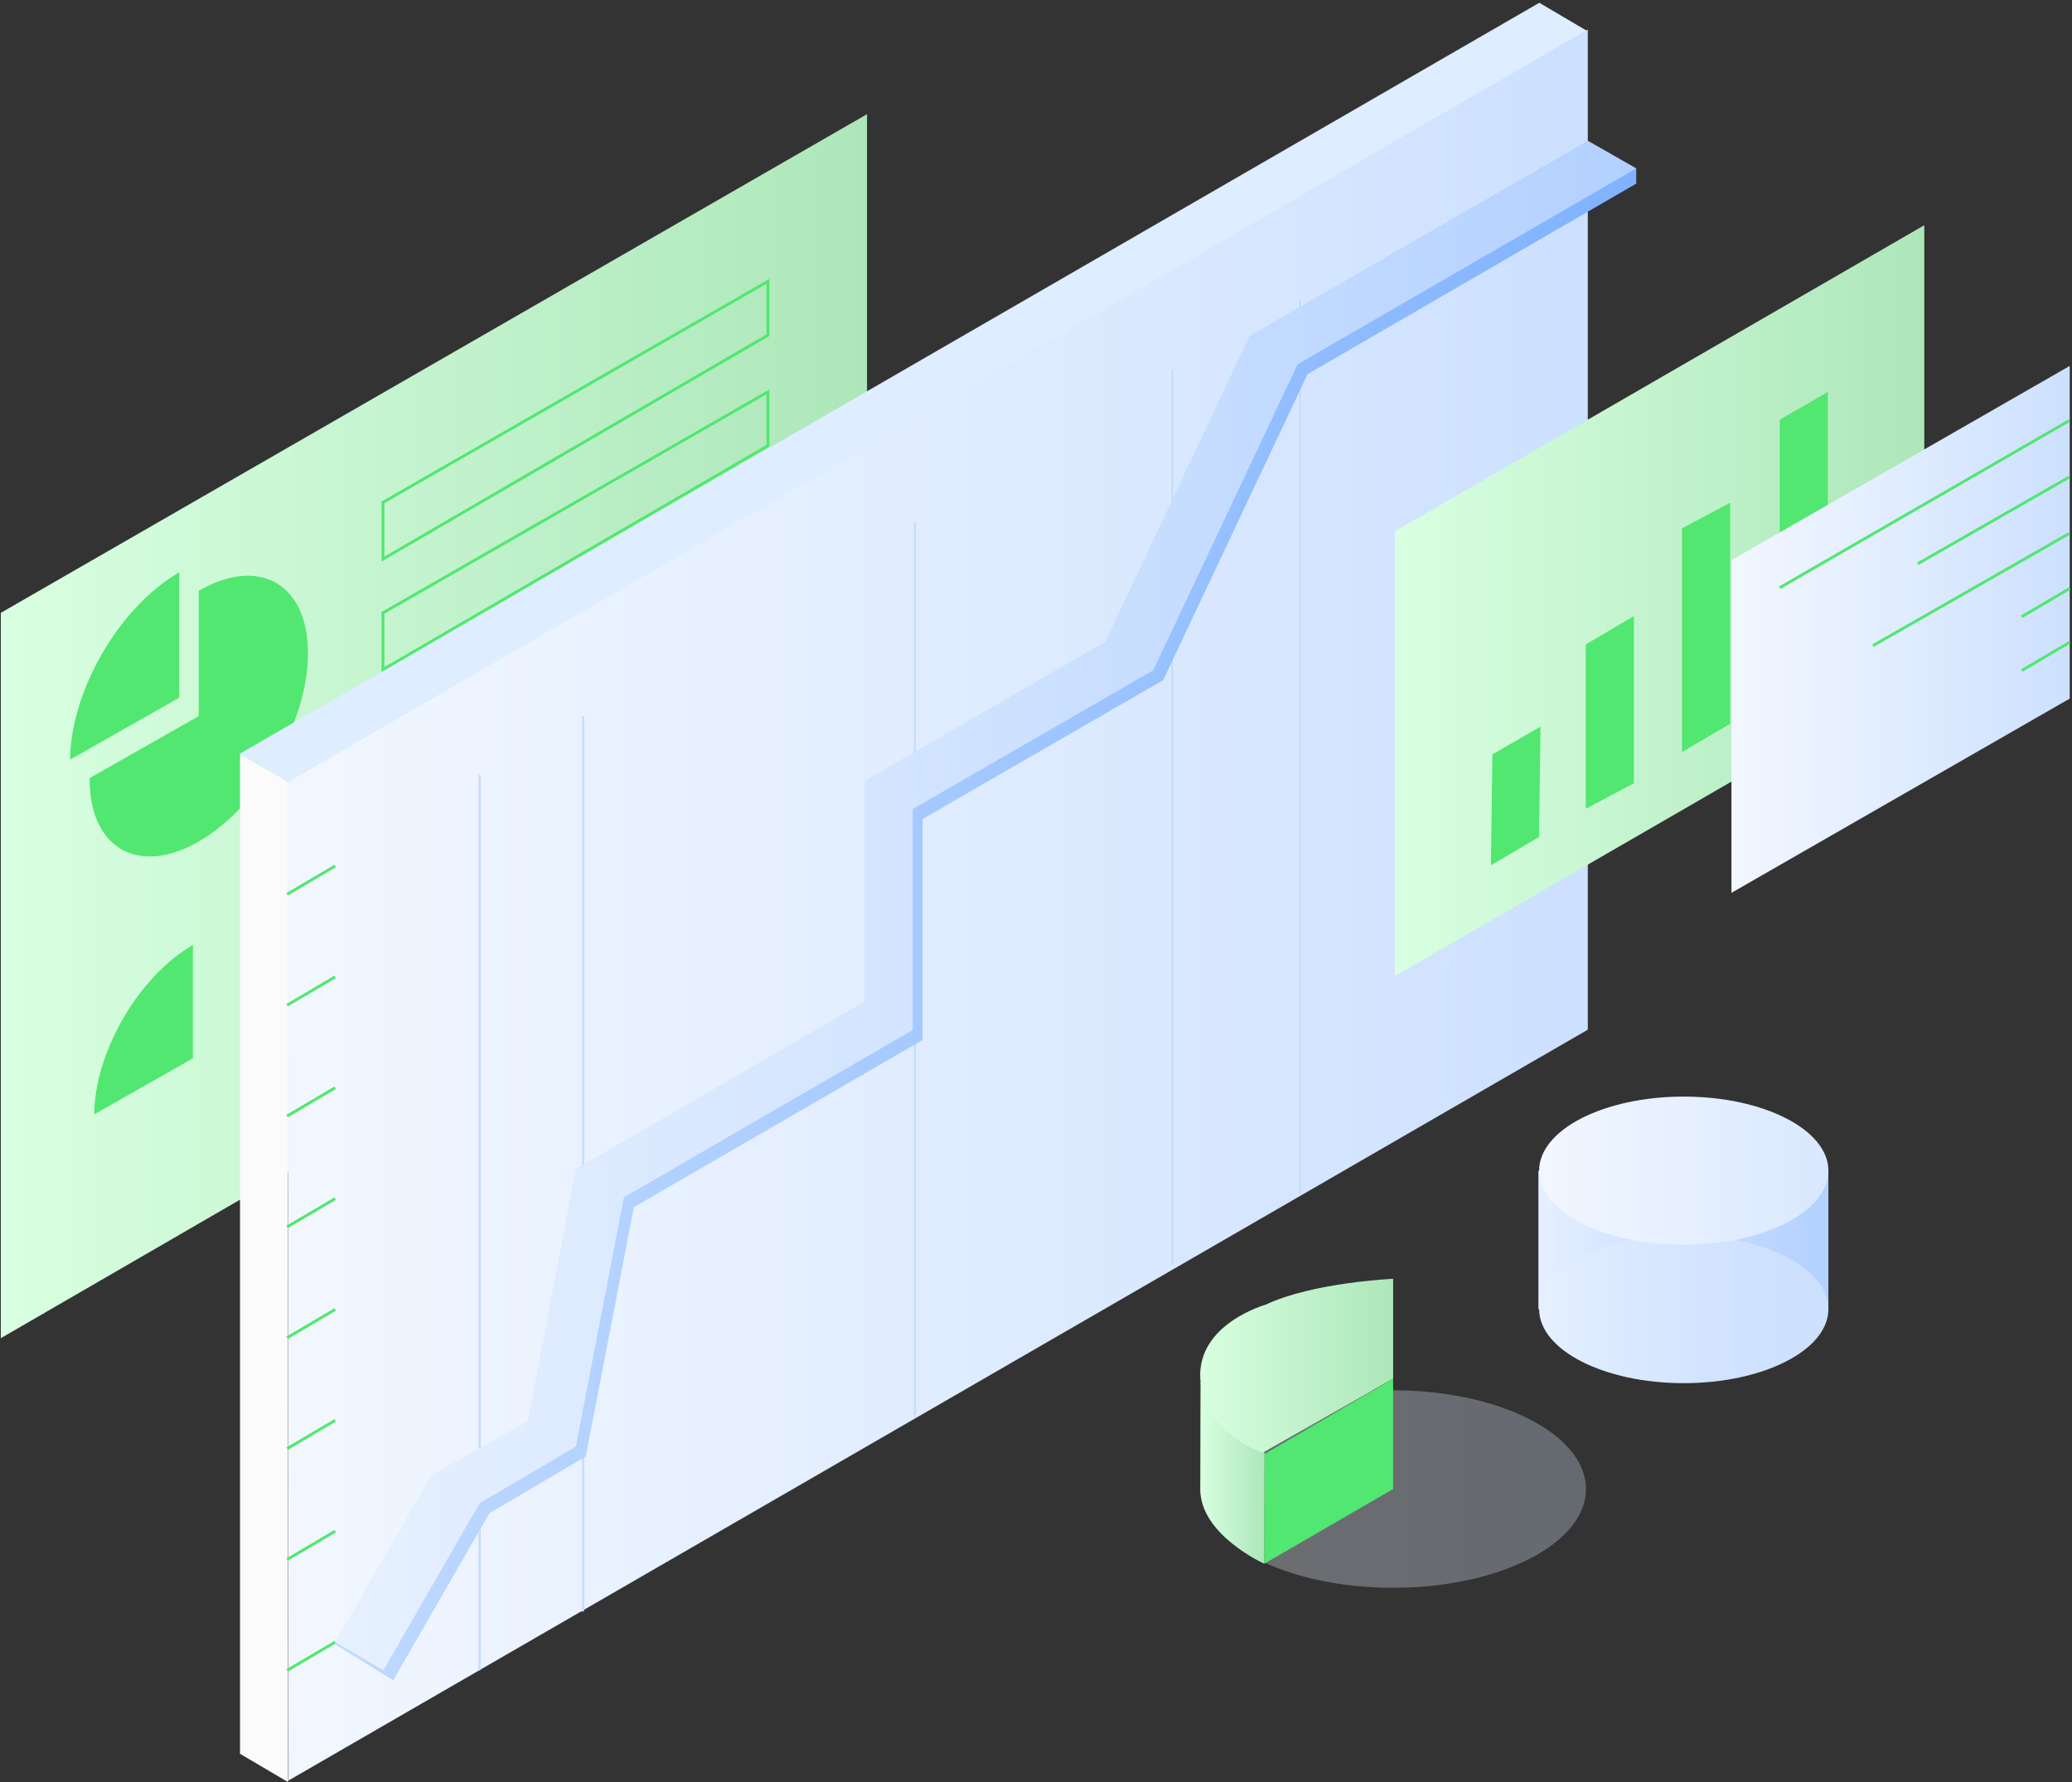 <svg class="svg-tech-a" width="486px" height="418px" viewBox="0 0 486 418" version="1.1" xmlns="http://www.w3.org/2000/svg" xmlns:xlink="http://www.w3.org/1999/xlink">
                    <rect x="0" y="0" width="486" height="418" fill="#333333" stroke="none"/>
                    <defs>
                        <linearGradient x1="4.17972462e-14%" y1="50.001%" x2="100%" y2="50.001%" id="linearGradient-1">
                            <stop stop-color="#F2F7FF" offset="0%"></stop>
                            <stop stop-color="#D9E8FF" offset="100%"></stop>
                        </linearGradient>
                        <linearGradient x1="0%" y1="50%" x2="100%" y2="50%" id="linearGradient-2">
                            <stop stop-color="#D8FFE1" offset="0%"></stop>
                            <stop stop-color="#ADE7B9" offset="100%"></stop>
                        </linearGradient>
                        <linearGradient x1="0%" y1="49.999%" x2="100%" y2="49.999%" id="linearGradient-3">
                            <stop stop-color="#E6F0FF" offset="0%"></stop>
                            <stop stop-color="#E1EDFF" offset="7.29%"></stop>
                            <stop stop-color="#C0D9FF" offset="67.32%"></stop>
                            <stop stop-color="#B3D1FF" offset="100%"></stop>
                        </linearGradient>
                        <linearGradient x1="0%" y1="50.001%" x2="100%" y2="50.001%" id="linearGradient-4">
                            <stop stop-color="#E6F0FF" offset="0%"></stop>
                            <stop stop-color="#DFECFF" offset="15.98%"></stop>
                            <stop stop-color="#D1E3FF" offset="61.37%"></stop>
                            <stop stop-color="#CCE0FF" offset="100%"></stop>
                        </linearGradient>
                        <linearGradient x1="0%" y1="49.999%" x2="100%" y2="49.999%" id="linearGradient-5">
                            <stop stop-color="#F2F7FF" offset="0%"></stop>
                            <stop stop-color="#D9E8FF" offset="100%"></stop>
                        </linearGradient>
                        <linearGradient x1="0%" y1="50%" x2="100%" y2="50%" id="linearGradient-6">
                            <stop stop-color="#D8FFE1" offset="0%"></stop>
                            <stop stop-color="#ADE7B9" offset="100%"></stop>
                        </linearGradient>
                        <linearGradient x1="-0.001%" y1="50%" x2="100.001%" y2="50%" id="linearGradient-7">
                            <stop stop-color="#51E770" offset="0%"></stop>
                            <stop stop-color="#51E770" offset="100%"></stop>
                        </linearGradient>
                        <linearGradient x1="0%" y1="50%" x2="100%" y2="50%" id="linearGradient-8">
                            <stop stop-color="#51E770" offset="0%"></stop>
                            <stop stop-color="#51E770" offset="100%"></stop>
                        </linearGradient>
                        <linearGradient x1="4.35601729e-05%" y1="50%" x2="100%" y2="50%" id="linearGradient-9">
                            <stop stop-color="#F2F7FF" offset="0%"></stop>
                            <stop stop-color="#DEEBFF" offset="56.45%"></stop>
                            <stop stop-color="#CCE0FF" offset="100%"></stop>
                        </linearGradient>
                        <linearGradient x1="-0.001%" y1="49.998%" x2="99.998%" y2="49.998%" id="linearGradient-10">
                            <stop stop-color="#51E770" offset="0%"></stop>
                            <stop stop-color="#51E770" offset="100%"></stop>
                        </linearGradient>
                        <linearGradient x1="-0.001%" y1="50%" x2="99.998%" y2="50%" id="linearGradient-11">
                            <stop stop-color="#51E770" offset="0%"></stop>
                            <stop stop-color="#51E770" offset="100%"></stop>
                        </linearGradient>
                        <linearGradient x1="-0.001%" y1="50.001%" x2="99.998%" y2="50.001%" id="linearGradient-12">
                            <stop stop-color="#51E770" offset="0%"></stop>
                            <stop stop-color="#51E770" offset="100%"></stop>
                        </linearGradient>
                        <linearGradient x1="-0.001%" y1="50.003%" x2="99.998%" y2="50.003%" id="linearGradient-13">
                            <stop stop-color="#51E770" offset="0%"></stop>
                            <stop stop-color="#51E770" offset="100%"></stop>
                        </linearGradient>
                        <linearGradient x1="-0.001%" y1="49.999%" x2="99.998%" y2="49.999%" id="linearGradient-14">
                            <stop stop-color="#51E770" offset="0%"></stop>
                            <stop stop-color="#51E770" offset="100%"></stop>
                        </linearGradient>
                        <linearGradient x1="-0.001%" y1="49.997%" x2="99.998%" y2="49.997%" id="linearGradient-15">
                            <stop stop-color="#51E770" offset="0%"></stop>
                            <stop stop-color="#51E770" offset="100%"></stop>
                        </linearGradient>
                        <linearGradient x1="0.02%" y1="50%" x2="100.02%" y2="50%" id="linearGradient-16">
                            <stop stop-color="#E6F0FF" offset="0%"></stop>
                            <stop stop-color="#D2E4FF" offset="43.8%"></stop>
                            <stop stop-color="#B3D1FF" offset="100%"></stop>
                        </linearGradient>
                        <linearGradient x1="0%" y1="50%" x2="100%" y2="50%" id="linearGradient-17">
                            <stop stop-color="#E6F0FF" offset="0%"></stop>
                            <stop stop-color="#D2E4FF" offset="43.8%"></stop>
                            <stop stop-color="#B3D1FF" offset="100%"></stop>
                        </linearGradient>
                        <linearGradient x1="-0.02%" y1="50%" x2="99.98%" y2="50%" id="linearGradient-18">
                            <stop stop-color="#E6F0FF" offset="0%"></stop>
                            <stop stop-color="#D2E4FF" offset="43.8%"></stop>
                            <stop stop-color="#B3D1FF" offset="100%"></stop>
                        </linearGradient>
                        <linearGradient x1="0.03%" y1="50%" x2="100.03%" y2="50%" id="linearGradient-19">
                            <stop stop-color="#E6F0FF" offset="0%"></stop>
                            <stop stop-color="#D2E4FF" offset="43.8%"></stop>
                            <stop stop-color="#B3D1FF" offset="100%"></stop>
                        </linearGradient>
                        <linearGradient x1="-0.02%" y1="50%" x2="99.98%" y2="50%" id="linearGradient-20">
                            <stop stop-color="#E6F0FF" offset="0%"></stop>
                            <stop stop-color="#D2E4FF" offset="43.8%"></stop>
                            <stop stop-color="#B3D1FF" offset="100%"></stop>
                        </linearGradient>
                        <linearGradient x1="2.17486809e-05%" y1="50%" x2="100%" y2="50%" id="linearGradient-21">
                            <stop stop-color="#BFD9FF" offset="0%"></stop>
                            <stop stop-color="#ABCDFF" offset="36.44%"></stop>
                            <stop stop-color="#80B2FF" offset="100%"></stop>
                        </linearGradient>
                        <linearGradient x1="-8.70303083e-05%" y1="50%" x2="100%" y2="50%" id="linearGradient-22">
                            <stop stop-color="#E6F0FF" offset="0%"></stop>
                            <stop stop-color="#D2E4FF" offset="43.8%"></stop>
                            <stop stop-color="#B3D1FF" offset="100%"></stop>
                        </linearGradient>
                        <linearGradient x1="-0.002%" y1="50%" x2="99.999%" y2="50%" id="linearGradient-23">
                            <stop stop-color="#51E770" offset="0%"></stop>
                            <stop stop-color="#51E770" offset="100%"></stop>
                        </linearGradient>
                        <linearGradient x1="-0.001%" y1="50%" x2="99.999%" y2="50%" id="linearGradient-24">
                            <stop stop-color="#51E770" offset="0%"></stop>
                            <stop stop-color="#51E770" offset="100%"></stop>
                        </linearGradient>
                        <linearGradient x1="0.001%" y1="50%" x2="100.001%" y2="50%" id="linearGradient-25">
                            <stop stop-color="#51E770" offset="0%"></stop>
                            <stop stop-color="#51E770" offset="100%"></stop>
                        </linearGradient>
                        <linearGradient x1="-0%" y1="50%" x2="100%" y2="50%" id="linearGradient-26">
                            <stop stop-color="#F2F7FF" offset="0%"></stop>
                            <stop stop-color="#DEEBFF" offset="56.45%"></stop>
                            <stop stop-color="#CCE0FF" offset="100%"></stop>
                        </linearGradient>
                        <linearGradient x1="100%" y1="50%" x2="-9.72847818e-05%" y2="50%" id="linearGradient-27">
                            <stop stop-color="#51E770" offset="0%"></stop>
                            <stop stop-color="#51E770" offset="100%"></stop>
                        </linearGradient>
                        <linearGradient x1="103.296%" y1="60.133%" x2="-3.289%" y2="39.773%" id="linearGradient-28">
                            <stop stop-color="#51E770" offset="0%"></stop>
                            <stop stop-color="#51E770" offset="100%"></stop>
                        </linearGradient>
                        <linearGradient x1="105.671%" y1="67.576%" x2="-5.759%" y2="32.351%" id="linearGradient-29">
                            <stop stop-color="#51E770" offset="0%"></stop>
                            <stop stop-color="#51E770" offset="100%"></stop>
                        </linearGradient>
                        <linearGradient x1="99.999%" y1="50.003%" x2="-6.49342231e-13%" y2="50.003%" id="linearGradient-30">
                            <stop stop-color="#51E770" offset="0%"></stop>
                            <stop stop-color="#51E770" offset="100%"></stop>
                        </linearGradient>
                        <linearGradient x1="0%" y1="50%" x2="100.001%" y2="50%" id="linearGradient-31">
                            <stop stop-color="#51E770" offset="0%"></stop>
                            <stop stop-color="#51E770" offset="100%"></stop>
                        </linearGradient>
                        <linearGradient x1="0%" y1="50%" x2="100%" y2="50%" id="linearGradient-32">
                            <stop stop-color="#51E770" offset="0%"></stop>
                            <stop stop-color="#51E770" offset="100%"></stop>
                        </linearGradient>
                    </defs>
                    <g id="Design" stroke="none" stroke-width="1" fill="none" fill-rule="evenodd">
                        <g id="The-technology" transform="translate(-857, -4862)" fill-rule="nonzero">
                            <g id="Technical-env." transform="translate(93, 3799)">
                                <g id="FM_Illustration-12" transform="translate(764, 1063)">
                                    <g id="image" transform="translate(281, 257)">
                                        <g id="Group" transform="translate(0, 42.476)">
                                            <ellipse id="Oval" fill="url(#linearGradient-1)" opacity="0.3" cx="45.767" cy="49.77" rx="45.231" ry="23.161"></ellipse>
                                            <path d="M15.543,67.288 C15.543,67.288 0.535,60.538 0.535,49.77 C0.535,41.055 0.594,24.718 0.594,24.718 L15.613,41.276 L15.543,67.288 Z" id="Shape" fill="url(#linearGradient-2)"></path>
                                            <path d="M15.852,6.535 C26.944,1.288 45.767,0.461 45.767,0.461 L45.767,23.906 L15.121,41.276 C15.121,41.276 1.295,36.769 0.535,23.906 C-0.224,11.043 15.852,6.535 15.852,6.535 Z" id="Shape" fill="url(#linearGradient-2)"></path>
                                            <polygon id="Shape" fill="#51E770" points="45.767 49.77 45.767 23.906 15.612 41.56 15.543 67.288"></polygon>
                                        </g>
                                        <g id="Group" transform="translate(79.821, 0)">
                                            <polygon id="Rectangle-path" fill="url(#linearGradient-3)" points="0.023 17.57 68.038 17.57 68.038 50.045 0.023 50.045"></polygon>
                                            <ellipse id="Oval" fill="url(#linearGradient-4)" cx="34.114" cy="50.044" rx="33.924" ry="17.371"></ellipse>
                                            <ellipse id="Oval" fill="url(#linearGradient-5)" cx="34.114" cy="17.57" rx="33.924" ry="17.371"></ellipse>
                                        </g>
                                    </g>
                                    <g id="Layer_2">
                                        <polygon id="Shape" fill="url(#linearGradient-6)" points="0.189 143.741 0.189 313.865 203.362 196.24 203.362 26.781"></polygon>
                                        <g id="Group" transform="translate(15.935, 133.574)">
                                            <path d="M26.116,0.651 C12.052,8.777 0.642,28.397 0.521,44.587 L26.116,30.053 L26.116,0.651 Z" id="Shape" fill="url(#linearGradient-7)"></path>
                                            <path d="M30.693,4.982 L30.693,34.385 L5.098,48.919 C5.097,49.005 5.092,49.093 5.092,49.179 C5.092,65.418 16.554,71.958 30.693,63.788 C44.832,55.617 56.294,35.83 56.294,19.592 C56.294,3.353 44.832,-3.188 30.693,4.982 Z" id="Shape" fill="url(#linearGradient-8)"></path>
                                        </g>
                                        <polygon id="Shape" fill="#DEEDFF" points="56.293 176.756 67.581 183.401 372.339 7.296 361.052 0.651"></polygon>
                                        <polygon id="Shape" fill="#FBFBFB" points="56.293 176.756 56.293 411.341 67.581 417.986 67.581 183.401"></polygon>
                                        <polygon id="Shape" fill="url(#linearGradient-9)" points="67.581 183.401 372.429 6.924 372.429 241.509 67.67 417.614"></polygon>
                                        <g id="Group" transform="translate(67.06, 202.687)">
                                            <polygon id="Shape" fill="url(#linearGradient-10)" points="0.448 189.386 0.11 188.814 11.398 182.168 11.735 182.74"></polygon>
                                            <polygon id="Shape" fill="url(#linearGradient-11)" points="0.448 163.381 0.11 162.809 11.398 156.163 11.735 156.735"></polygon>
                                            <polygon id="Shape" fill="url(#linearGradient-12)" points="0.448 137.376 0.11 136.804 11.398 130.158 11.735 130.73"></polygon>
                                            <polygon id="Shape" fill="url(#linearGradient-13)" points="0.448 111.371 0.11 110.799 11.398 104.154 11.735 104.726"></polygon>
                                            <polygon id="Shape" fill="url(#linearGradient-14)" points="0.448 85.367 0.11 84.794 11.398 78.149 11.735 78.722"></polygon>
                                            <polygon id="Shape" fill="url(#linearGradient-12)" points="0.448 59.362 0.11 58.789 11.398 52.144 11.735 52.717"></polygon>
                                            <polygon id="Shape" fill="url(#linearGradient-15)" points="0.448 33.358 0.11 32.785 11.398 26.14 11.735 26.712"></polygon>
                                            <polygon id="Shape" fill="url(#linearGradient-14)" points="0.448 7.353 0.11 6.78 11.398 0.135 11.735 0.707"></polygon>
                                        </g>
                                        <polygon id="Rectangle-path" fill="url(#linearGradient-16)" points="112.034 181.789 112.698 181.789 112.698 391.786 112.034 391.786"></polygon>
                                        <polygon id="Rectangle-path" fill="url(#linearGradient-17)" points="136.329 167.96 136.993 167.96 136.993 377.956 136.329 377.956"></polygon>
                                        <polygon id="Rectangle-path" fill="url(#linearGradient-18)" points="214.074 122.303 214.738 122.303 214.738 332.299 214.074 332.299"></polygon>
                                        <polygon id="Rectangle-path" fill="url(#linearGradient-19)" points="274.423 86.657 275.087 86.657 275.087 296.654 274.423 296.654"></polygon>
                                        <polygon id="Rectangle-path" fill="url(#linearGradient-20)" points="304.373 70.122 305.037 70.122 305.037 280.119 304.373 280.119"></polygon>
                                        <polygon id="Shape" fill="url(#linearGradient-21)" points="92.238 394.112 114.812 354.904 137.387 341.613 148.674 283.133 216.398 243.925 216.398 192.09 272.835 159.527 306.697 87.756 383.79 43.067 383.79 39.491 363.734 41.555 295.41 81.111 261.548 152.882 205.111 185.444 205.111 237.279 137.387 276.487 126.1 335.632 103.525 348.258 78.502 385.597"></polygon>
                                        <polygon id="Shape" fill="url(#linearGradient-22)" points="89.914 391.786 112.488 352.578 135.063 339.287 146.35 280.807 214.075 241.599 214.075 189.764 270.511 157.201 304.373 85.43 383.79 39.491 372.429 33.011 293.086 78.785 259.224 150.556 202.787 183.119 202.787 234.953 135.063 274.161 123.776 333.306 101.201 345.933 78.626 385.141"></polygon>
                                        <polygon id="Shape" fill="url(#linearGradient-2)" points="327.19 124.575 327.19 228.936 451.351 157.188 451.351 52.828"></polygon>
                                        <polygon id="Shape" fill="url(#linearGradient-23)" points="349.715 202.946 350.046 176.939 361.333 170.416 361.002 196.301"></polygon>
                                        <polygon id="Shape" fill="url(#linearGradient-24)" points="371.957 189.688 371.957 151.145 383.244 144.499 383.244 183.707"></polygon>
                                        <polygon id="Shape" fill="url(#linearGradient-24)" points="394.531 176.397 394.531 123.898 405.819 117.917 405.819 169.752"></polygon>
                                        <polygon id="Shape" fill="url(#linearGradient-25)" points="417.438 163.681 417.438 98.456 428.725 91.933 428.725 157.159"></polygon>
                                        <polygon id="Shape" fill="url(#linearGradient-26)" points="406.121 131.382 406.121 209.412 485.464 163.855 485.464 85.826"></polygon>
                                        <g id="Group" transform="translate(416.968, 98.353)">
                                            <polygon id="Shape" fill="url(#linearGradient-27)" points="0.635 39.779 0.303 39.203 68.22 0.011 68.552 0.587"></polygon>
                                            <polygon id="Shape" fill="url(#linearGradient-28)" points="33.011 34.167 32.681 33.59 68.221 13.242 68.551 13.819"></polygon>
                                            <polygon id="Shape" fill="url(#linearGradient-29)" points="22.504 53.368 22.175 52.791 68.221 26.473 68.551 27.05"></polygon>
                                            <polygon id="Shape" fill="url(#linearGradient-30)" points="57.405 46.578 57.068 46.006 68.356 39.36 68.693 39.933"></polygon>
                                            <polygon id="Shape" fill="url(#linearGradient-30)" points="57.405 59.204 57.068 58.632 68.356 51.987 68.693 52.559"></polygon>
                                        </g>
                                        <path d="M45.238,221.648 C32.524,228.995 22.209,246.731 22.1,261.366 L45.238,248.228 L45.238,221.648 Z" id="Shape" fill="url(#linearGradient-31)"></path>
                                        <path d="M89.492,131.693 L89.492,117.631 L89.659,117.536 L180.455,65.415 L180.455,78.807 L180.29,78.903 L89.492,131.693 Z M90.156,118.016 L90.156,130.537 L179.791,78.424 L179.791,66.562 L90.156,118.016 Z" id="Shape" fill="url(#linearGradient-32)"></path>
                                        <path d="M89.492,157.61 L89.492,143.549 L89.659,143.453 L180.455,91.333 L180.455,104.724 L180.29,104.82 L89.492,157.61 Z M90.156,143.934 L90.156,156.454 L179.791,104.341 L179.791,92.48 L90.156,143.934 Z" id="Shape" fill="url(#linearGradient-32)"></path>
                                    </g>
                                </g>
                            </g>
                        </g>
                    </g>
                </svg>
